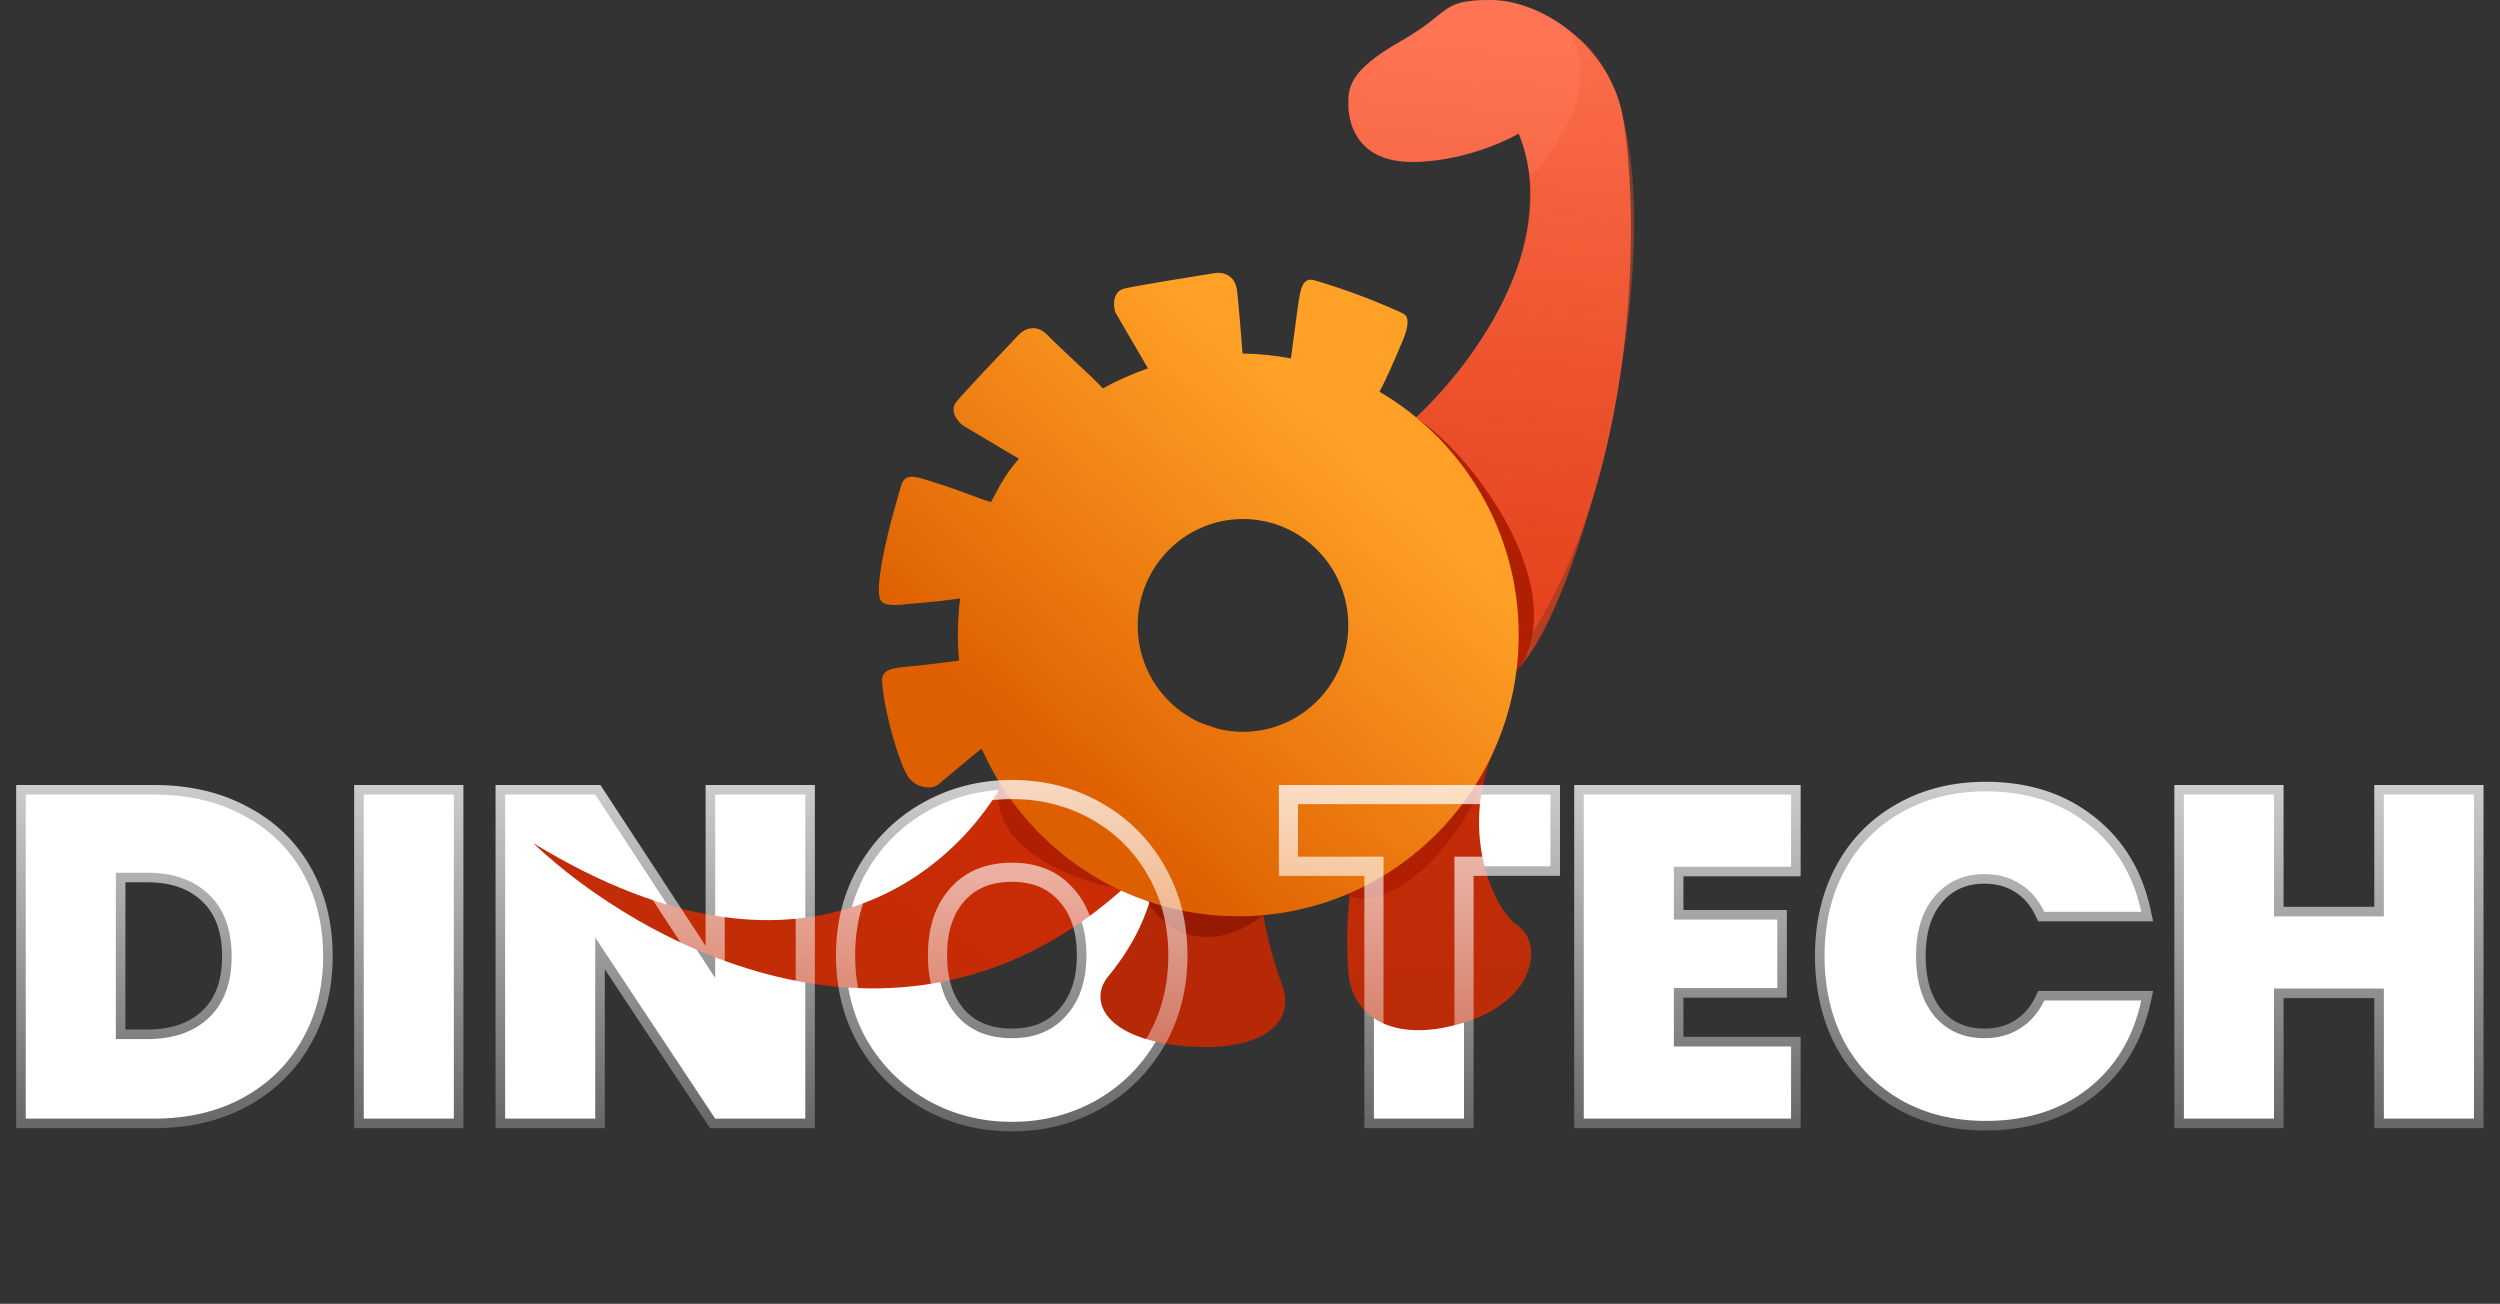 <svg width="999" height="521" viewBox="0 0 999 521" fill="none" xmlns="http://www.w3.org/2000/svg">
<rect x="0" y="0" width="999" height="521" fill="#333333" stroke="none"/>
<path d="M61.531 317.51C75.122 317.51 87 320.265 97.163 325.776C107.449 331.163 115.347 338.755 120.857 348.551C126.367 358.347 129.122 369.551 129.122 382.163C129.122 394.653 126.306 405.796 120.673 415.592C115.163 425.388 107.265 433.102 96.98 438.735C86.816 444.245 75 447 61.531 447H10.286V317.51H61.531ZM58.776 415.224C69.306 415.224 77.571 412.347 83.571 406.592C89.571 400.837 92.571 392.694 92.571 382.163C92.571 371.51 89.571 363.306 83.571 357.551C77.571 351.673 69.306 348.735 58.776 348.735H46.286V415.224H58.776ZM181.35 317.51V447H145.35V317.51H181.35ZM321.79 447H285.79L237.851 374.633V447H201.851V317.51H237.851L285.79 390.796V317.51H321.79V447ZM404.379 448.286C392.256 448.286 381.113 445.469 370.95 439.837C360.787 434.082 352.705 426.184 346.705 416.143C340.828 405.98 337.889 394.531 337.889 381.796C337.889 369.061 340.828 357.673 346.705 347.633C352.705 337.469 360.787 329.571 370.95 323.939C381.113 318.306 392.256 315.49 404.379 315.49C416.624 315.49 427.766 318.306 437.807 323.939C447.97 329.571 455.991 337.469 461.868 347.633C467.746 357.673 470.685 369.061 470.685 381.796C470.685 394.531 467.746 405.98 461.868 416.143C455.991 426.184 447.97 434.082 437.807 439.837C427.644 445.469 416.501 448.286 404.379 448.286ZM404.379 414.857C413.562 414.857 420.787 411.857 426.052 405.857C431.44 399.857 434.134 391.837 434.134 381.796C434.134 371.51 431.44 363.429 426.052 357.551C420.787 351.551 413.562 348.551 404.379 348.551C395.073 348.551 387.787 351.551 382.521 357.551C377.256 363.429 374.624 371.51 374.624 381.796C374.624 391.959 377.256 400.041 382.521 406.041C387.787 411.918 395.073 414.857 404.379 414.857ZM619.555 317.51V346.163H585.024V447H549.024V346.163H514.861V317.51H619.555ZM668.874 346.347V367.469H710.201V394.837H668.874V418.163H715.711V447H632.874V317.51H715.711V346.347H668.874ZM729.092 381.98C729.092 369.245 731.724 357.918 736.99 348C742.377 337.959 749.969 330.184 759.765 324.673C769.561 319.041 780.826 316.224 793.561 316.224C809.724 316.224 823.316 320.571 834.337 329.265C845.357 337.837 852.459 349.531 855.643 364.347H816.888C814.561 359.449 811.316 355.714 807.153 353.143C803.112 350.571 798.398 349.286 793.01 349.286C784.684 349.286 778.01 352.286 772.99 358.286C768.092 364.163 765.643 372.061 765.643 381.98C765.643 392.02 768.092 400.041 772.99 406.041C778.01 411.918 784.684 414.857 793.01 414.857C798.398 414.857 803.112 413.571 807.153 411C811.316 408.429 814.561 404.694 816.888 399.796H855.643C852.459 414.612 845.357 426.367 834.337 435.061C823.316 443.633 809.724 447.918 793.561 447.918C780.826 447.918 769.561 445.163 759.765 439.653C749.969 434.02 742.377 426.245 736.99 416.327C731.724 406.286 729.092 394.837 729.092 381.98ZM988.588 317.51V447H952.588V395.02H908.69V447H872.69V317.51H908.69V366.184H952.588V317.51H988.588Z" fill="white"/>
<path d="M606.876 53.385C625.033 98.361 586.386 148.345 564.793 167.715C561.168 223.935 564.51 321.351 606.876 261.257C659.834 186.14 654.16 67.558 647.54 42.519C640.921 17.48 615.86 0 595.528 0C575.196 0 580.397 4.724 559.592 16.535C538.787 28.346 538.787 35.433 538.787 41.574C538.787 47.716 541.151 64.724 564.32 64.724C582.856 64.724 600.414 57.165 606.876 53.385Z" fill="url(#paint0_linear_30_2)"/>
<path d="M611.132 69.448C614.914 127.085 570.94 159.684 551.081 183.305C547.456 239.525 553.974 318.965 606.403 267.399C636.665 237.636 682.53 44.409 626.735 12.283C626.735 12.283 638.083 26.929 626.262 49.606C614.441 72.283 611.132 69.448 611.132 69.448Z" fill="url(#paint1_linear_30_2)"/>
<path d="M565.739 166.77C587.647 181.101 624.087 229.699 609.713 262.202C595.339 294.706 575.669 208.187 565.739 166.77Z" fill="#B01F02"/>
<path d="M606.4 369.841C598.493 364.826 582.288 334.957 596.946 299.525C582.126 301.751 539.385 346.62 540.044 348.032C540.868 349.798 537.057 365.589 538.787 388.343C540.237 407.42 558.346 417.445 586.408 408.166C614.47 398.887 616.284 376.109 606.4 369.841Z" fill="url(#paint2_linear_30_2)"/>
<path d="M442.8 390.233C456.04 374.17 459.035 361.571 461.714 352.91C476.687 352.28 504.175 354.705 503.797 356.217C503.324 358.107 505.688 375.587 512.308 393.54C518.928 411.492 499.068 421.413 469.752 417.634C440.436 413.854 435.358 399.262 442.8 390.233Z" fill="url(#paint3_linear_30_2)"/>
<path d="M213 336.847C325.347 405.634 388.109 343.461 405.446 303.777C458.404 285.037 541.813 268.533 451.784 352.438C361.756 436.342 255.083 377.004 213 336.847Z" fill="url(#paint4_linear_30_2)"/>
<path d="M448.914 355.408C432.586 353.193 399.539 341.307 398.899 318.954C398.259 296.602 432.052 334.566 448.914 355.408Z" fill="#B01F02"/>
<path d="M514.199 355.745C501.788 373.191 477.938 382.562 462.109 365.193C446.11 347.638 491.976 350.548 514.199 355.745Z" fill="#951A01"/>
<path d="M595.055 295.273C598.449 316.407 566.99 360.346 543.515 359.052C519.788 357.743 575.563 307.137 595.055 295.273Z" fill="#B01F02"/>
<path fill-rule="evenodd" clip-rule="evenodd" d="M351.558 239.149C352.488 242.252 356.986 241.768 360.053 241.664C367.401 240.93 357.391 241.889 357.689 241.887L374.827 240.265L383.679 239.149C383.066 243.912 382.75 248.768 382.75 253.698C382.75 257.168 382.906 260.6 383.213 263.989C381.529 264.196 380.173 264.368 378.871 264.533C375.749 264.929 372.938 265.286 366.673 265.982C365.522 266.11 364.414 266.213 363.36 266.312C356.625 266.941 352.1 267.364 352.488 272.596C353.434 285.352 359.581 305.666 362.89 310.391C366.244 315.178 372.238 315.355 374.711 313.698L385.664 304.49L392.267 299.113C409.658 338.59 449.029 366.138 494.813 366.138C556.704 366.138 606.876 315.797 606.876 253.698C606.876 212.239 584.513 176.021 551.229 156.525C554.122 151.209 557.177 144.039 560.544 136.062C563.206 129.755 563.013 126.337 560.544 125.196C548.244 119.514 535.004 114.802 525.075 111.967C520.351 110.619 519.554 116.209 518.811 121.413L518.811 121.414C518.696 122.22 518.582 123.018 518.455 123.778L515.858 143.238C509.583 142.042 503.124 141.371 496.526 141.271C495.986 134.265 495.013 122.274 494.34 116.219C493.583 109.416 488.036 108.66 485.356 109.133C475.426 110.708 454.338 114.141 449.42 115.274C444.503 116.408 444.849 122.046 445.637 124.723L458.734 147.213C452.465 149.351 446.446 152.03 440.732 155.195C438.178 152.47 433.385 147.989 428.771 143.675C424.667 139.838 420.704 136.132 418.581 133.911C413.849 128.961 408.98 131.722 407.136 133.722C400.198 140.991 385.515 156.501 382.294 160.383C379.073 164.264 382.771 168.537 385.023 170.187L407.136 183.305C401.825 189.503 399.846 193.412 395.968 200.674C392.901 199.703 390.112 198.658 387.123 197.537C383.212 196.071 378.958 194.477 373.293 192.754C372.539 192.525 371.807 192.291 371.099 192.064C365.583 190.299 361.51 188.996 360.053 194.171C359.307 196.823 358.488 199.692 357.644 202.645C353.679 216.531 349.971 233.857 351.558 239.149ZM538.787 249.919C538.787 273.402 519.946 292.438 496.704 292.438C473.463 292.438 454.621 273.402 454.621 249.919C454.621 226.436 473.463 207.4 496.704 207.4C519.946 207.4 538.787 226.436 538.787 249.919Z" fill="url(#paint5_linear_30_2)"/>
<path d="M97.163 325.776L95.34 329.139L95.364 329.152L95.388 329.165L97.163 325.776ZM120.857 348.551L124.192 346.675L120.857 348.551ZM120.673 415.592L117.356 413.684L117.347 413.7L117.338 413.716L120.673 415.592ZM96.98 438.735L98.803 442.099L98.811 442.095L98.817 442.091L96.98 438.735ZM10.286 447H6.459V450.827H10.286V447ZM10.286 317.51V313.684H6.459V317.51H10.286ZM83.571 357.551L80.894 360.285L80.908 360.299L80.923 360.313L83.571 357.551ZM46.286 348.735V344.908H42.459V348.735H46.286ZM46.286 415.224H42.459V419.051H46.286V415.224ZM61.531 321.337C74.598 321.337 85.827 323.982 95.34 329.139L98.987 322.412C88.173 316.548 75.647 313.684 61.531 313.684V321.337ZM95.388 329.165C105.041 334.222 112.387 341.298 117.522 350.427L124.192 346.675C118.307 336.212 109.857 328.105 98.939 322.386L95.388 329.165ZM117.522 350.427C122.672 359.583 125.296 370.126 125.296 382.163H132.949C132.949 368.976 130.062 357.111 124.192 346.675L117.522 350.427ZM125.296 382.163C125.296 394.056 122.621 404.528 117.356 413.684L123.991 417.499C129.991 407.063 132.949 395.25 132.949 382.163H125.296ZM117.338 413.716C112.195 422.86 104.828 430.074 95.142 435.378L98.817 442.091C109.702 436.13 118.132 427.915 124.009 417.468L117.338 413.716ZM95.156 435.371C85.638 440.531 74.469 443.173 61.531 443.173V450.827C75.531 450.827 87.994 447.959 98.803 442.099L95.156 435.371ZM61.531 443.173H10.286V450.827H61.531V443.173ZM14.112 447V317.51H6.459V447H14.112ZM10.286 321.337H61.531V313.684H10.286V321.337ZM58.776 419.051C70.018 419.051 79.331 415.961 86.22 409.353L80.923 403.83C75.812 408.733 68.594 411.398 58.776 411.398V419.051ZM86.22 409.353C93.161 402.696 96.398 393.442 96.398 382.163H88.745C88.745 391.946 85.981 398.978 80.923 403.83L86.22 409.353ZM96.398 382.163C96.398 370.777 93.17 361.455 86.22 354.789L80.923 360.313C85.973 365.157 88.745 372.243 88.745 382.163H96.398ZM86.249 354.818C79.363 348.072 70.04 344.908 58.776 344.908V352.561C68.572 352.561 75.779 355.275 80.894 360.285L86.249 354.818ZM58.776 344.908H46.286V352.561H58.776V344.908ZM42.459 348.735V415.224H50.112V348.735H42.459ZM46.286 419.051H58.776V411.398H46.286V419.051ZM181.35 317.51H185.177V313.684H181.35V317.51ZM181.35 447V450.827H185.177V447H181.35ZM145.35 447H141.524V450.827H145.35V447ZM145.35 317.51V313.684H141.524V317.51H145.35ZM177.524 317.51V447H185.177V317.51H177.524ZM181.35 443.173H145.35V450.827H181.35V443.173ZM149.177 447V317.51H141.524V447H149.177ZM145.35 321.337H181.35V313.684H145.35V321.337ZM321.79 447V450.827H325.617V447H321.79ZM285.79 447L282.6 449.113L283.735 450.827H285.79V447ZM237.851 374.633L241.041 372.519L234.025 361.927V374.633H237.851ZM237.851 447V450.827H241.678V447H237.851ZM201.851 447H198.025V450.827H201.851V447ZM201.851 317.51V313.684H198.025V317.51H201.851ZM237.851 317.51L241.054 315.415L239.921 313.684H237.851V317.51ZM285.79 390.796L282.588 392.891L289.617 403.636V390.796H285.79ZM285.79 317.51V313.684H281.964V317.51H285.79ZM321.79 317.51H325.617V313.684H321.79V317.51ZM321.79 443.173H285.79V450.827H321.79V443.173ZM288.98 444.887L241.041 372.519L234.661 376.746L282.6 449.113L288.98 444.887ZM234.025 374.633V447H241.678V374.633H234.025ZM237.851 443.173H201.851V450.827H237.851V443.173ZM205.678 447V317.51H198.025V447H205.678ZM201.851 321.337H237.851V313.684H201.851V321.337ZM234.649 319.605L282.588 392.891L288.992 388.701L241.054 315.415L234.649 319.605ZM289.617 390.796V317.51H281.964V390.796H289.617ZM285.79 321.337H321.79V313.684H285.79V321.337ZM317.964 317.51V447H325.617V317.51H317.964ZM370.95 439.837L369.065 443.166L369.08 443.175L369.095 443.184L370.95 439.837ZM346.705 416.143L343.393 418.059L343.406 418.082L343.42 418.106L346.705 416.143ZM346.705 347.633L343.41 345.687L343.406 345.693L343.403 345.7L346.705 347.633ZM437.807 323.939L435.935 327.276L435.944 327.281L435.952 327.286L437.807 323.939ZM461.868 347.633L458.556 349.548L458.561 349.557L458.566 349.566L461.868 347.633ZM461.868 416.143L465.171 418.076L465.176 418.067L465.181 418.059L461.868 416.143ZM437.807 439.837L439.662 443.184L439.677 443.175L439.693 443.166L437.807 439.837ZM426.052 405.857L423.205 403.301L423.19 403.317L423.176 403.333L426.052 405.857ZM426.052 357.551L423.176 360.075L423.203 360.106L423.231 360.137L426.052 357.551ZM382.521 357.551L385.372 360.104L385.385 360.09L385.398 360.075L382.521 357.551ZM382.521 406.041L379.645 408.565L379.658 408.579L379.671 408.594L382.521 406.041ZM404.379 444.459C392.876 444.459 382.376 441.794 372.805 436.49L369.095 443.184C379.851 449.145 391.636 452.112 404.379 452.112V444.459ZM372.836 436.507C363.25 431.079 355.65 423.653 349.99 414.18L343.42 418.106C349.76 428.715 358.323 437.084 369.065 443.166L372.836 436.507ZM350.018 414.227C344.505 404.695 341.715 393.917 341.715 381.796H334.062C334.062 395.145 337.15 407.264 343.393 418.059L350.018 414.227ZM341.715 381.796C341.715 369.675 344.505 358.966 350.008 349.566L343.403 345.7C337.15 356.381 334.062 368.448 334.062 381.796H341.715ZM350 349.578C355.659 339.992 363.248 332.582 372.805 327.286L369.095 320.592C358.326 326.56 349.751 334.947 343.41 345.687L350 349.578ZM372.805 327.286C382.376 321.981 392.876 319.316 404.379 319.316V311.663C391.636 311.663 379.851 314.631 369.095 320.592L372.805 327.286ZM404.379 319.316C416.011 319.316 426.503 321.985 435.935 327.276L439.679 320.601C429.03 314.628 417.236 311.663 404.379 311.663V319.316ZM435.952 327.286C445.502 332.578 453.022 339.979 458.556 349.548L465.181 345.717C458.96 334.96 450.439 326.564 439.662 320.592L435.952 327.286ZM458.566 349.566C464.068 358.966 466.858 369.675 466.858 381.796H474.511C474.511 368.448 471.424 356.381 465.171 345.7L458.566 349.566ZM466.858 381.796C466.858 393.917 464.069 404.695 458.556 414.227L465.181 418.059C471.423 407.264 474.511 395.145 474.511 381.796H466.858ZM458.566 414.21C453.031 423.666 445.5 431.083 435.922 436.507L439.693 443.166C450.441 437.08 458.951 428.701 465.171 418.076L458.566 414.21ZM435.952 436.49C426.382 441.794 415.881 444.459 404.379 444.459V452.112C417.121 452.112 428.906 449.145 439.662 443.184L435.952 436.49ZM404.379 418.684C414.48 418.684 422.823 415.338 428.928 408.381L423.176 403.333C418.75 408.377 412.644 411.031 404.379 411.031V418.684ZM428.899 408.414C435.062 401.551 437.96 392.54 437.96 381.796H430.307C430.307 391.134 427.818 398.163 423.205 403.301L428.899 408.414ZM437.96 381.796C437.96 370.839 435.078 361.735 428.873 354.965L423.231 360.137C427.802 365.123 430.307 372.181 430.307 381.796H437.96ZM428.928 355.027C422.823 348.071 414.48 344.724 404.379 344.724V352.378C412.644 352.378 418.75 355.032 423.176 360.075L428.928 355.027ZM404.379 344.724C394.172 344.724 385.76 348.059 379.645 355.027L385.398 360.075C389.813 355.043 395.973 352.378 404.379 352.378V344.724ZM379.671 354.998C373.606 361.768 370.797 370.861 370.797 381.796H378.45C378.45 372.16 380.906 365.089 385.372 360.104L379.671 354.998ZM370.797 381.796C370.797 392.627 373.615 401.693 379.645 408.565L385.398 403.517C380.898 398.389 378.45 391.292 378.45 381.796H370.797ZM379.671 408.594C385.794 415.428 394.198 418.684 404.379 418.684V411.031C395.947 411.031 389.78 408.408 385.372 403.488L379.671 408.594ZM619.555 317.51H623.382V313.684H619.555V317.51ZM619.555 346.163V349.99H623.382V346.163H619.555ZM585.024 346.163V342.337H581.198V346.163H585.024ZM585.024 447V450.827H588.851V447H585.024ZM549.024 447H545.198V450.827H549.024V447ZM549.024 346.163H552.851V342.337H549.024V346.163ZM514.861 346.163H511.035V349.99H514.861V346.163ZM514.861 317.51V313.684H511.035V317.51H514.861ZM615.728 317.51V346.163H623.382V317.51H615.728ZM619.555 342.337H585.024V349.99H619.555V342.337ZM581.198 346.163V447H588.851V346.163H581.198ZM585.024 443.173H549.024V450.827H585.024V443.173ZM552.851 447V346.163H545.198V447H552.851ZM549.024 342.337H514.861V349.99H549.024V342.337ZM518.688 346.163V317.51H511.035V346.163H518.688ZM514.861 321.337H619.555V313.684H514.861V321.337ZM668.874 346.347V342.52H665.048V346.347H668.874ZM668.874 367.469H665.048V371.296H668.874V367.469ZM710.201 367.469H714.027V363.643H710.201V367.469ZM710.201 394.837V398.663H714.027V394.837H710.201ZM668.874 394.837V391.01H665.048V394.837H668.874ZM668.874 418.163H665.048V421.99H668.874V418.163ZM715.711 418.163H719.537V414.337H715.711V418.163ZM715.711 447V450.827H719.537V447H715.711ZM632.874 447H629.048V450.827H632.874V447ZM632.874 317.51V313.684H629.048V317.51H632.874ZM715.711 317.51H719.537V313.684H715.711V317.51ZM715.711 346.347V350.173H719.537V346.347H715.711ZM665.048 346.347V367.469H672.701V346.347H665.048ZM668.874 371.296H710.201V363.643H668.874V371.296ZM706.374 367.469V394.837H714.027V367.469H706.374ZM710.201 391.01H668.874V398.663H710.201V391.01ZM665.048 394.837V418.163H672.701V394.837H665.048ZM668.874 421.99H715.711V414.337H668.874V421.99ZM711.884 418.163V447H719.537V418.163H711.884ZM715.711 443.173H632.874V450.827H715.711V443.173ZM636.701 447V317.51H629.048V447H636.701ZM632.874 321.337H715.711V313.684H632.874V321.337ZM711.884 317.51V346.347H719.537V317.51H711.884ZM715.711 342.52H668.874V350.173H715.711V342.52ZM736.99 348L733.618 346.191L733.614 346.198L733.61 346.206L736.99 348ZM759.765 324.673L761.641 328.009L761.657 328L761.673 327.991L759.765 324.673ZM834.337 329.265L831.967 332.27L831.977 332.278L831.987 332.286L834.337 329.265ZM855.643 364.347V368.173H860.379L859.384 363.543L855.643 364.347ZM816.888 364.347L813.431 365.989L814.469 368.173H816.888V364.347ZM807.153 353.143L805.099 356.371L805.12 356.385L805.142 356.398L807.153 353.143ZM772.99 358.286L770.055 355.83L770.05 355.836L772.99 358.286ZM772.99 406.041L770.026 408.461L770.052 408.494L770.08 408.526L772.99 406.041ZM807.153 411L805.142 407.744L805.12 407.758L805.099 407.772L807.153 411ZM816.888 399.796V395.969H814.469L813.431 398.154L816.888 399.796ZM855.643 399.796L859.384 400.6L860.379 395.969H855.643V399.796ZM834.337 435.061L836.686 438.082L836.696 438.074L836.707 438.065L834.337 435.061ZM759.765 439.653L757.858 442.97L757.874 442.979L757.889 442.988L759.765 439.653ZM736.99 416.327L733.601 418.104L733.614 418.128L733.627 418.153L736.99 416.327ZM732.918 381.98C732.918 369.786 735.435 359.09 740.37 349.794L733.61 346.206C728.014 356.747 725.265 368.704 725.265 381.98H732.918ZM740.362 349.809C745.411 340.399 752.488 333.157 761.641 328.009L757.889 321.338C747.451 327.21 739.344 335.519 733.618 346.191L740.362 349.809ZM761.673 327.991C770.818 322.732 781.409 320.051 793.561 320.051V312.398C780.244 312.398 768.305 315.349 757.858 321.356L761.673 327.991ZM793.561 320.051C809.001 320.051 821.721 324.187 831.967 332.27L836.707 326.261C824.911 316.956 810.448 312.398 793.561 312.398V320.051ZM831.987 332.286C842.235 340.256 848.89 351.133 851.902 365.151L859.384 363.543C856.029 347.928 848.479 335.417 836.686 326.245L831.987 332.286ZM855.643 360.52H816.888V368.173H855.643V360.52ZM820.344 362.705C817.737 357.216 814.021 352.887 809.164 349.887L805.142 356.398C808.611 358.541 811.386 361.682 813.431 365.989L820.344 362.705ZM809.207 349.915C804.478 346.905 799.032 345.459 793.01 345.459V353.112C797.764 353.112 801.746 354.238 805.099 356.371L809.207 349.915ZM793.01 345.459C783.634 345.459 775.854 348.899 770.055 355.83L775.924 360.741C780.166 355.672 785.733 353.112 793.01 353.112V345.459ZM770.05 355.836C764.427 362.583 761.816 371.436 761.816 381.98H769.469C769.469 372.687 771.756 365.743 775.929 360.735L770.05 355.836ZM761.816 381.98C761.816 392.637 764.423 401.597 770.026 408.461L775.954 403.621C771.761 398.484 769.469 391.403 769.469 381.98H761.816ZM770.08 408.526C775.889 415.327 783.662 418.684 793.01 418.684V411.031C785.705 411.031 780.131 408.51 775.899 403.556L770.08 408.526ZM793.01 418.684C799.032 418.684 804.478 417.238 809.207 414.228L805.099 407.772C801.746 409.905 797.764 411.031 793.01 411.031V418.684ZM809.164 414.256C814.021 411.256 817.737 406.927 820.344 401.438L813.431 398.154C811.386 402.461 808.611 405.602 805.142 407.744L809.164 414.256ZM816.888 403.622H855.643V395.969H816.888V403.622ZM851.902 398.992C848.889 413.012 842.23 423.96 831.967 432.057L836.707 438.065C848.484 428.775 856.029 416.212 859.384 400.6L851.902 398.992ZM831.987 432.041C821.742 440.01 809.014 444.092 793.561 444.092V451.745C810.435 451.745 824.891 447.256 836.686 438.082L831.987 432.041ZM793.561 444.092C781.395 444.092 770.792 441.465 761.641 436.318L757.889 442.988C768.331 448.861 780.258 451.745 793.561 451.745V444.092ZM761.673 436.336C752.49 431.056 745.402 423.796 740.352 414.5L733.627 418.153C739.353 428.694 747.449 436.985 757.858 442.97L761.673 436.336ZM740.379 414.549C735.437 405.127 732.918 394.302 732.918 381.98H725.265C725.265 395.372 728.012 407.445 733.601 418.104L740.379 414.549ZM988.588 317.51H992.414V313.684H988.588V317.51ZM988.588 447V450.827H992.414V447H988.588ZM952.588 447H948.761V450.827H952.588V447ZM952.588 395.02H956.414V391.194H952.588V395.02ZM908.69 395.02V391.194H904.863V395.02H908.69ZM908.69 447V450.827H912.517V447H908.69ZM872.69 447H868.863V450.827H872.69V447ZM872.69 317.51V313.684H868.863V317.51H872.69ZM908.69 317.51H912.517V313.684H908.69V317.51ZM908.69 366.184H904.863V370.01H908.69V366.184ZM952.588 366.184V370.01H956.414V366.184H952.588ZM952.588 317.51V313.684H948.761V317.51H952.588ZM984.761 317.51V447H992.414V317.51H984.761ZM988.588 443.173H952.588V450.827H988.588V443.173ZM956.414 447V395.02H948.761V447H956.414ZM952.588 391.194H908.69V398.847H952.588V391.194ZM904.863 395.02V447H912.517V395.02H904.863ZM908.69 443.173H872.69V450.827H908.69V443.173ZM876.517 447V317.51H868.863V447H876.517ZM872.69 321.337H908.69V313.684H872.69V321.337ZM904.863 317.51V366.184H912.517V317.51H904.863ZM908.69 370.01H952.588V362.357H908.69V370.01ZM956.414 366.184V317.51H948.761V366.184H956.414ZM952.588 321.337H988.588V313.684H952.588V321.337Z" fill="url(#paint6_linear_30_2)"/>
<defs>
<linearGradient id="paint0_linear_30_2" x1="494.875" y1="5.645" x2="466.071" y2="376.583" gradientUnits="userSpaceOnUse">
<stop stop-color="#FF7452"/>
<stop offset="1" stop-color="#CE310B"/>
</linearGradient>
<linearGradient id="paint1_linear_30_2" x1="585.073" y1="-5.091" x2="558.645" y2="377.026" gradientUnits="userSpaceOnUse">
<stop stop-color="#F45C37" stop-opacity="0.24"/>
<stop offset="1" stop-color="#E03209"/>
</linearGradient>
<linearGradient id="paint2_linear_30_2" x1="494.875" y1="5.645" x2="511.802" y2="403.426" gradientUnits="userSpaceOnUse">
<stop stop-color="#E62D00"/>
<stop offset="1" stop-color="#BC2C09"/>
</linearGradient>
<linearGradient id="paint3_linear_30_2" x1="494.875" y1="5.645" x2="466.071" y2="376.583" gradientUnits="userSpaceOnUse">
<stop stop-color="#E62D00"/>
<stop offset="1" stop-color="#B62806"/>
</linearGradient>
<linearGradient id="paint4_linear_30_2" x1="531.855" y1="106.111" x2="348.877" y2="392.085" gradientUnits="userSpaceOnUse">
<stop stop-color="#E62D00"/>
<stop offset="1" stop-color="#C22C07"/>
</linearGradient>
<linearGradient id="paint5_linear_30_2" x1="423.414" y1="356.217" x2="564.662" y2="202.083" gradientUnits="userSpaceOnUse">
<stop offset="0.153" stop-color="#DE5F00"/>
<stop offset="1" stop-color="#FFA126"/>
</linearGradient>
<linearGradient id="paint6_linear_30_2" x1="499.5" y1="245" x2="499.5" y2="521" gradientUnits="userSpaceOnUse">
<stop stop-color="white"/>
<stop offset="1" stop-color="white" stop-opacity="0"/>
</linearGradient>
</defs>
</svg>
